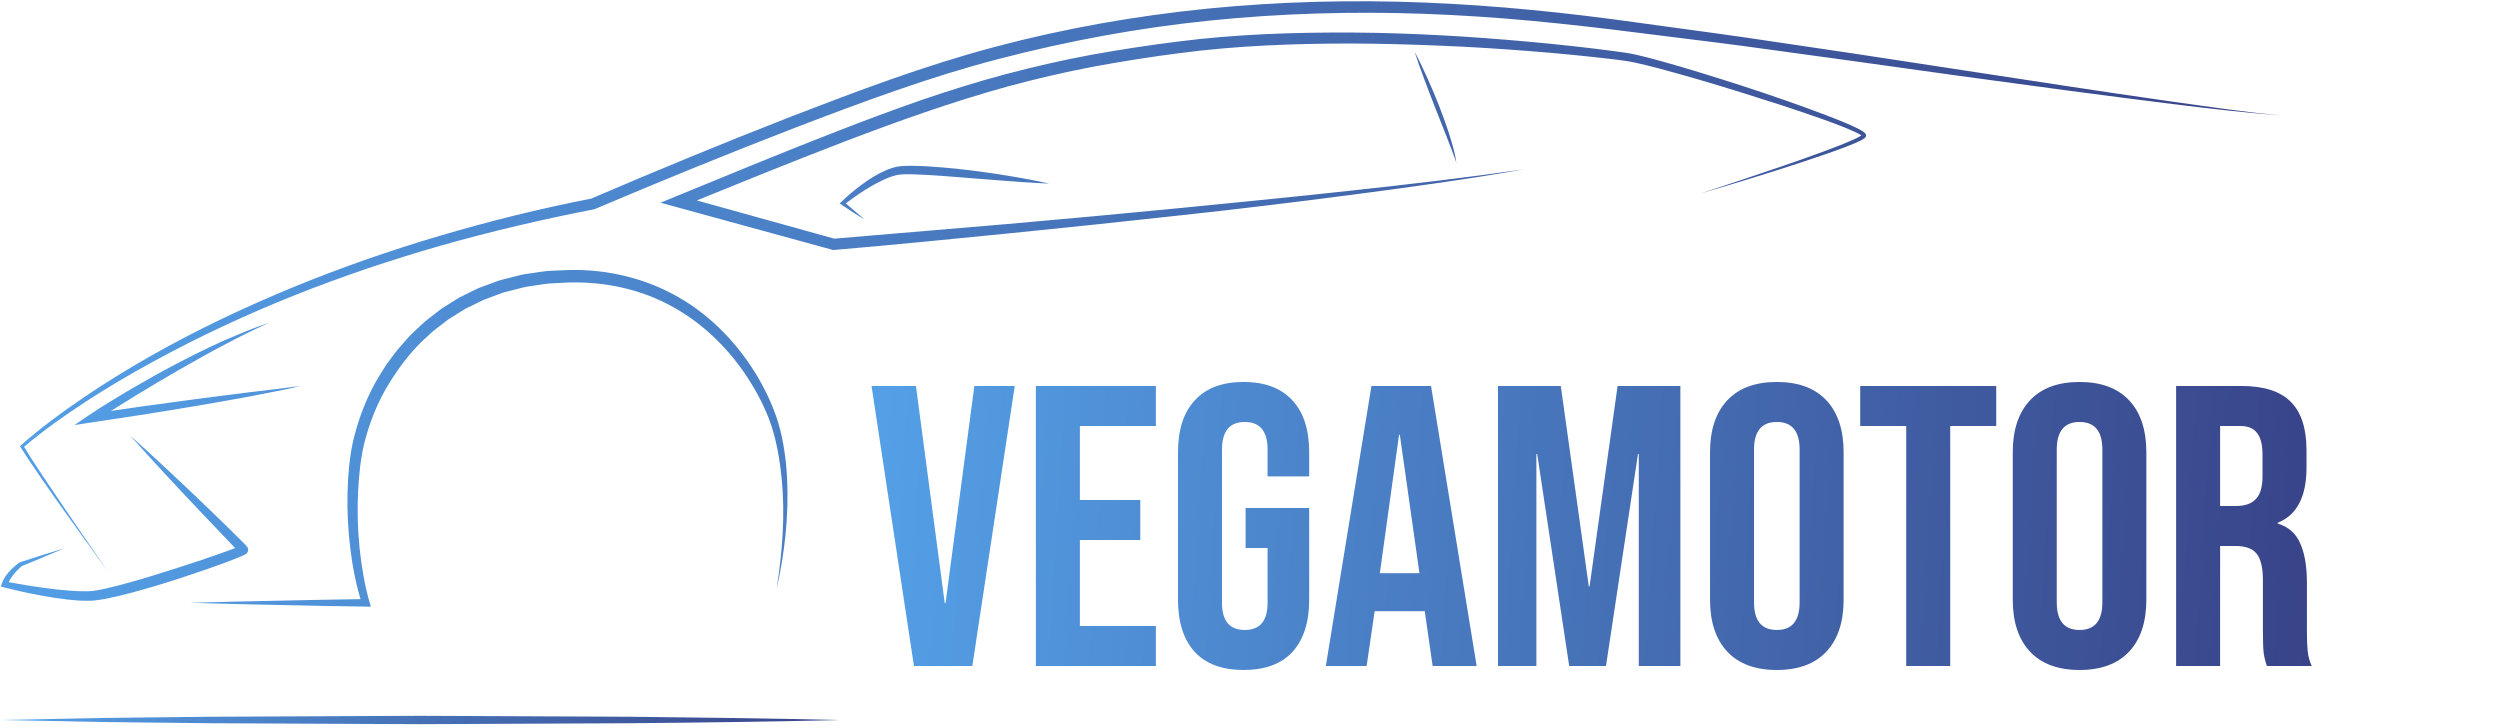 <svg width="800" height="233" viewBox="0 0 800 233" fill="none" xmlns="http://www.w3.org/2000/svg">
<g clip-path="url(#clip0_62_2)">
<path d="M487.811 54.17C469.566 57.377 451.189 59.887 432.811 62.302C414.434 64.698 396.038 66.944 377.604 68.925C359.189 70.962 340.755 72.887 322.302 74.736C303.868 76.566 285.415 78.415 266.943 79.981L266.623 80L266.321 79.925L216.679 66.321L211.377 64.868L216.472 62.774C233.755 55.679 251 48.547 268.453 41.774C277.17 38.396 285.943 35.113 294.792 32.038C303.66 29.019 312.604 26.189 321.679 23.774C330.755 21.359 339.906 19.283 349.132 17.547C358.359 15.887 367.641 14.453 376.924 13.302C395.566 10.906 414.358 10.321 433.075 10.415C451.811 10.547 470.509 11.661 489.132 13.34C498.453 14.189 507.755 15.189 517.038 16.434L520.528 16.925C521.736 17.113 522.906 17.359 524.057 17.623C526.358 18.151 528.623 18.755 530.887 19.377C535.415 20.623 539.887 21.944 544.358 23.321C553.302 26.076 562.189 28.925 571.019 32.019C575.434 33.566 579.83 35.132 584.208 36.811C586.396 37.642 588.566 38.51 590.736 39.415C591.811 39.868 592.887 40.34 593.962 40.868C594.491 41.132 595.019 41.396 595.566 41.698C595.83 41.849 596.094 42.019 596.358 42.208C596.491 42.302 596.623 42.415 596.774 42.566C596.849 42.66 596.925 42.736 597 42.849C597.057 42.944 597.094 43.038 597.113 43.132C597.151 43.208 597.17 43.321 597.132 43.51C597.038 43.925 596.943 43.906 596.868 44L596.642 44.227C596.472 44.377 596.358 44.415 596.208 44.528C595.924 44.717 595.66 44.849 595.396 44.981C594.849 45.264 594.321 45.491 593.774 45.736C592.679 46.208 591.604 46.642 590.509 47.057C588.321 47.887 586.113 48.679 583.906 49.434C579.491 50.962 575.057 52.415 570.604 53.849C561.717 56.698 552.774 59.396 543.811 62.038C552.698 59.151 561.547 56.17 570.377 53.151C574.792 51.642 579.189 50.094 583.566 48.472C585.755 47.66 587.924 46.83 590.075 45.962C591.151 45.528 592.226 45.075 593.264 44.604C593.774 44.359 594.321 44.113 594.792 43.849C595.038 43.717 595.283 43.585 595.491 43.434C595.585 43.359 595.736 43.283 595.774 43.227C595.792 43.208 595.83 43.17 595.849 43.151C595.887 43.151 595.925 43.019 595.83 43.283C595.83 43.396 595.849 43.453 595.83 43.453C595.83 43.491 595.849 43.51 595.868 43.528C595.849 43.528 595.83 43.491 595.811 43.472C595.736 43.415 595.66 43.34 595.547 43.264C595.34 43.113 595.113 42.981 594.868 42.849C594.377 42.585 593.868 42.34 593.34 42.094C592.302 41.623 591.226 41.17 590.151 40.736C588 39.868 585.811 39.075 583.623 38.283C579.245 36.717 574.811 35.227 570.396 33.774C561.528 30.906 552.623 28.113 543.679 25.491C539.208 24.189 534.717 22.925 530.226 21.736C527.981 21.151 525.717 20.585 523.472 20.094C522.34 19.849 521.226 19.623 520.132 19.472L516.679 19.019C507.434 17.906 498.151 17.019 488.868 16.302C479.585 15.585 470.283 14.981 460.962 14.623C451.66 14.226 442.34 13.981 433.038 13.925C414.434 13.925 395.811 14.566 377.396 17.019C368.17 18.189 358.981 19.66 349.849 21.34C340.717 23.076 331.679 25.189 322.717 27.604C304.811 32.528 287.283 38.792 269.868 45.453C252.453 52.113 235.189 59.189 217.887 66.208L217.679 62.66L267.264 76.453L266.642 76.396L322.019 71.717C340.472 70.094 358.925 68.415 377.358 66.604C395.792 64.774 414.226 63 432.641 60.962C451.075 58.962 469.472 56.83 487.811 54.17ZM695.151 32.528C683.774 30.925 672.396 29.208 661.019 27.491L592.811 17.076L558.679 12.019C547.283 10.359 535.868 8.906 524.491 7.302C501.698 4.076 478.717 1.717 455.66 0.811C432.604 -0.094 409.472 0.472 386.472 2.755C363.491 5.057 340.66 9.076 318.321 15.019C295.943 20.944 274.321 29.132 252.868 37.415C231.415 45.792 210.132 54.566 188.981 63.642L189.34 63.528C172.906 66.736 156.623 70.755 140.566 75.51C132.528 77.849 124.585 80.491 116.66 83.208C108.774 86.038 100.925 88.944 93.189 92.17C77.717 98.566 62.566 105.755 48 114.038C40.736 118.189 33.585 122.566 26.66 127.264C19.755 131.981 12.981 136.906 6.698 142.51L6.396 142.793L6.623 143.151C8.792 146.604 11.075 149.943 13.377 153.283C15.679 156.604 18 159.925 20.358 163.227C25.076 169.811 29.811 176.377 34.604 182.925C29.981 176.283 25.377 169.604 20.83 162.906L14.038 152.83C11.793 149.453 9.566 146.076 7.491 142.623L7.396 143.245C13.679 137.849 20.547 133.057 27.509 128.491C34.491 123.943 41.679 119.717 48.981 115.736C63.604 107.755 78.717 100.698 94.189 94.528C101.906 91.415 109.755 88.604 117.623 85.887C125.528 83.264 133.453 80.736 141.472 78.491C157.491 73.944 173.717 70.17 190.057 66.981L190.245 66.944L190.434 66.868C211.566 57.887 232.868 49.208 254.302 40.925C275.755 32.717 297.283 24.66 319.434 18.906C341.585 13.132 364.151 8.943 386.943 6.604C409.736 4.264 432.679 3.604 455.604 4.415C467.057 4.83 478.509 5.585 489.925 6.642C501.34 7.717 512.755 9.019 524.151 10.472C535.566 11.944 546.981 13.264 558.377 14.793L592.547 19.472L626.717 24.245L660.906 28.868C672.302 30.377 683.717 31.868 695.132 33.283C706.547 34.698 717.981 36 729.453 36.925C717.924 35.792 706.528 34.132 695.151 32.528ZM63.774 163.34L75 175.132L76.302 176.509C76.321 176.528 76.34 176.547 76.377 176.566L76.415 176.585L76.434 176.604H76.453C76.51 176.623 76.434 176.717 76.302 176.057C76.189 175.547 76.679 174.887 76.698 174.906L76.774 174.83C76.811 174.793 76.906 174.736 76.906 174.717H76.887L76.736 174.793C76.491 174.906 76.17 175.038 75.887 175.151C74.66 175.642 73.396 176.094 72.132 176.547L64.472 179.208C59.34 180.943 54.17 182.547 49 184.17C43.83 185.755 38.623 187.245 33.415 188.434C32.113 188.717 30.811 188.962 29.566 189.113C28.962 189.189 28.34 189.189 27.679 189.208C27.038 189.226 26.377 189.208 25.717 189.189C23.076 189.113 20.396 188.868 17.717 188.585C12.377 187.962 7.019 187.076 1.717 186.094L2.434 187.302C2.736 186.151 3.415 185.038 4.226 183.981C5.038 182.943 6 181.962 7 181.113L6.83 181.208C11.453 179.34 16.057 177.396 20.642 175.434C15.868 176.887 11.113 178.377 6.359 179.925L6.283 179.943L6.189 180.019C5 180.887 3.943 181.83 2.943 182.906C1.981 184 1.094 185.227 0.585 186.755L0.264 187.698L1.283 187.962C6.585 189.321 11.925 190.453 17.358 191.283C20.076 191.698 22.811 192.038 25.604 192.189C26.302 192.226 27 192.264 27.717 192.245C28.396 192.245 29.151 192.264 29.887 192.189C31.34 192.057 32.717 191.811 34.075 191.566C39.509 190.491 44.755 188.962 50 187.415C55.245 185.868 60.396 184.132 65.566 182.359C68.132 181.453 70.717 180.566 73.264 179.585C74.547 179.094 75.811 178.604 77.113 178.057C77.434 177.906 77.755 177.774 78.113 177.604L78.415 177.453L78.623 177.321C78.66 177.302 78.793 177.208 78.868 177.132L78.981 177.019C79.019 177.038 79.509 176.34 79.415 175.811C79.302 175.132 79.208 175.189 79.245 175.208L79.208 175.17L79.151 175.094L79.019 174.925L78.755 174.604C78.547 174.359 78.434 174.264 78.321 174.132L77.962 173.774L77.245 173.038C73.396 169.17 69.472 165.415 65.566 161.642C57.717 154.132 49.792 146.66 41.679 139.396C48.849 147.51 56.302 155.434 63.774 163.34ZM74.755 193.283L88.849 193.585C98.245 193.793 107.642 194 117.038 194.113L118.66 194.132L118.189 192.491C116.623 186.943 115.66 181.076 115.057 175.264C114.472 169.434 114.302 163.566 114.566 157.717L114.849 153.34L115.283 148.981C115.679 146.113 116.132 143.283 116.925 140.491C118.434 134.925 120.585 129.509 123.434 124.491C126.358 119.509 129.679 114.774 133.679 110.604C134.642 109.528 135.755 108.623 136.792 107.623L138.377 106.151C138.906 105.679 139.509 105.264 140.075 104.811L143.491 102.189L147.151 99.906C147.774 99.528 148.359 99.132 148.981 98.774L150.925 97.83L154.792 95.944L158.83 94.434L160.849 93.679C161.528 93.472 162.245 93.302 162.943 93.132L167.132 92.057C168.528 91.679 169.981 91.585 171.396 91.321C172.83 91.113 174.245 90.849 175.679 90.717L180.019 90.491C191.566 89.83 203.283 91.981 213.547 97.264C223.83 102.51 232.528 110.717 238.962 120.434C242.151 125.302 244.906 130.509 246.774 136C248.566 141.509 249.566 147.359 250.151 153.208C251.283 164.943 250.358 176.849 248.491 188.566C251.113 176.981 252.453 165.038 251.868 153.076C251.547 147.094 250.755 141.132 249.038 135.283C247.245 129.472 244.604 124 241.396 118.868C234.962 108.66 226.075 99.755 215.226 94.057C204.434 88.321 191.981 85.811 179.868 86.491L175.321 86.698C173.811 86.83 172.302 87.113 170.792 87.321C169.283 87.585 167.755 87.679 166.283 88.076L161.849 89.208C161.113 89.396 160.359 89.566 159.642 89.793L157.491 90.585L153.189 92.17C151.792 92.811 150.434 93.51 149.057 94.189L147 95.208C146.34 95.585 145.698 96.019 145.038 96.415L141.151 98.868L137.528 101.679C136.925 102.151 136.302 102.604 135.736 103.113L134.057 104.679C132.962 105.755 131.774 106.736 130.774 107.868L127.736 111.302C126.698 112.434 125.887 113.717 124.943 114.925L123.585 116.755C123.151 117.396 122.774 118.038 122.359 118.698C121.585 120 120.717 121.264 120.019 122.623C117.075 127.962 114.887 133.698 113.377 139.604C112.585 142.547 112.132 145.604 111.774 148.604C111.642 150.113 111.491 151.604 111.396 153.113L111.208 157.623C111.057 163.642 111.377 169.66 112.113 175.623C112.849 181.604 114 187.472 115.849 193.302L117.019 191.698C107.623 191.83 98.226 192.019 88.83 192.226L74.736 192.528L60.642 192.906L74.755 193.283ZM71.038 109.264C66.132 111.472 61.34 113.868 56.585 116.359C51.811 118.83 47.151 121.472 42.509 124.17C40.189 125.509 37.887 126.906 35.604 128.302C33.302 129.736 31.076 131.076 28.736 132.679L23.83 136.019L29.755 135.113L46.377 132.585C51.906 131.679 57.453 130.83 62.962 129.868C68.491 128.943 74 127.943 79.509 126.943L87.774 125.321C90.528 124.774 93.283 124.245 96 123.528C90.453 124.283 84.887 124.925 79.321 125.585L62.642 127.717L45.981 129.981L29.358 132.396L30.377 134.849C34.642 131.943 39.321 129.132 43.83 126.34C48.377 123.547 52.981 120.849 57.623 118.17C62.264 115.528 66.906 112.887 71.641 110.415C76.34 107.887 81.151 105.547 86.019 103.302C80.906 105.019 75.962 107.113 71.038 109.264ZM270.038 64.566L270.076 65.51C274.604 62.075 279.453 58.792 284.585 56.736C285.868 56.302 287.151 55.868 288.453 55.83C289.076 55.736 289.811 55.774 290.509 55.755C291.208 55.736 291.906 55.755 292.623 55.792C295.453 55.868 298.34 56.094 301.208 56.264L318.453 57.623C324.208 58.075 329.981 58.51 335.774 58.755C330.113 57.491 324.396 56.51 318.679 55.623C315.811 55.189 312.943 54.792 310.075 54.453C307.208 54.094 304.321 53.792 301.415 53.566C298.509 53.321 295.623 53.113 292.679 53.076C291.943 53.057 291.208 53.038 290.453 53.076C289.698 53.113 288.981 53.075 288.17 53.189C286.566 53.302 285.075 53.868 283.66 54.415C280.868 55.604 278.358 57.189 275.981 58.925C273.604 60.66 271.377 62.528 269.264 64.566L268.698 65.113L269.302 65.51C271.717 67.132 274.151 68.736 276.642 70.264C274.472 68.34 272.264 66.434 270.038 64.566ZM455.849 25.547C456.943 28.528 458.094 31.472 459.245 34.434L462.736 43.264C463.321 44.736 463.906 46.208 464.453 47.698C465.038 49.17 465.547 50.66 466.057 52.17C465.623 49 464.679 45.944 463.736 42.906C462.774 39.868 461.66 36.887 460.528 33.925C459.358 30.981 458.151 28.038 456.83 25.132C455.528 22.227 454.17 19.359 452.66 16.547C453.642 19.604 454.736 22.585 455.849 25.547Z" fill="url(#paint0_linear_62_2)"/>
<path d="M268.698 230.415C246.321 230.962 223.944 231.226 201.585 231.434L134.472 231.736L67.359 231.434L33.793 231.057L0.227 230.396L33.793 229.736L67.359 229.359L134.472 229.057L201.585 229.359C223.962 229.604 246.321 229.868 268.698 230.415Z" fill="url(#paint1_linear_62_2)"/>
<path d="M278.894 123.513H293.102L302.318 193.017H302.574L311.79 123.513H324.718L311.15 213.113H292.462L278.894 123.513ZM331.481 123.513H369.881V136.313H345.561V159.993H364.889V172.793H345.561V200.313H369.881V213.113H331.481V123.513ZM397.949 214.393C391.123 214.393 385.917 212.473 382.333 208.633C378.749 204.708 376.957 199.119 376.957 191.865V144.761C376.957 137.508 378.749 131.961 382.333 128.121C385.917 124.196 391.123 122.233 397.949 122.233C404.776 122.233 409.981 124.196 413.565 128.121C417.149 131.961 418.941 137.508 418.941 144.761V152.441H405.629V143.865C405.629 137.977 403.197 135.033 398.333 135.033C393.469 135.033 391.037 137.977 391.037 143.865V192.889C391.037 198.692 393.469 201.593 398.333 201.593C403.197 201.593 405.629 198.692 405.629 192.889V175.353H398.589V162.553H418.941V191.865C418.941 199.119 417.149 204.708 413.565 208.633C409.981 212.473 404.776 214.393 397.949 214.393ZM438.861 123.513H457.933L472.525 213.113H458.445L455.885 195.321V195.577H439.885L437.325 213.113H424.269L438.861 123.513ZM454.221 183.417L447.949 139.129H447.693L441.549 183.417H454.221ZM479.356 123.513H499.452L508.412 187.641H508.668L517.628 123.513H537.724V213.113H524.412V145.273H524.156L513.916 213.113H502.14L491.9 145.273H491.644V213.113H479.356V123.513ZM568.583 214.393C561.671 214.393 556.381 212.431 552.711 208.505C549.042 204.58 547.207 199.033 547.207 191.865V144.761C547.207 137.593 549.042 132.047 552.711 128.121C556.381 124.196 561.671 122.233 568.583 122.233C575.495 122.233 580.786 124.196 584.455 128.121C588.125 132.047 589.959 137.593 589.959 144.761V191.865C589.959 199.033 588.125 204.58 584.455 208.505C580.786 212.431 575.495 214.393 568.583 214.393ZM568.583 201.593C573.447 201.593 575.879 198.649 575.879 192.761V143.865C575.879 137.977 573.447 135.033 568.583 135.033C563.719 135.033 561.287 137.977 561.287 143.865V192.761C561.287 198.649 563.719 201.593 568.583 201.593ZM609.989 136.313H595.269V123.513H638.789V136.313H624.069V213.113H609.989V136.313ZM665.458 214.393C658.546 214.393 653.256 212.431 649.586 208.505C645.917 204.58 644.082 199.033 644.082 191.865V144.761C644.082 137.593 645.917 132.047 649.586 128.121C653.256 124.196 658.546 122.233 665.458 122.233C672.37 122.233 677.661 124.196 681.33 128.121C685 132.047 686.834 137.593 686.834 144.761V191.865C686.834 199.033 685 204.58 681.33 208.505C677.661 212.431 672.37 214.393 665.458 214.393ZM665.458 201.593C670.322 201.593 672.754 198.649 672.754 192.761V143.865C672.754 137.977 670.322 135.033 665.458 135.033C660.594 135.033 658.162 137.977 658.162 143.865V192.761C658.162 198.649 660.594 201.593 665.458 201.593ZM696.356 123.513H717.22C724.474 123.513 729.764 125.22 733.092 128.633C736.42 131.961 738.084 137.124 738.084 144.121V149.625C738.084 158.927 735.012 164.815 728.868 167.289V167.545C732.282 168.569 734.671 170.66 736.036 173.817C737.487 176.975 738.212 181.199 738.212 186.489V202.233C738.212 204.793 738.298 206.884 738.468 208.505C738.639 210.041 739.066 211.577 739.748 213.113H725.412C724.9 211.663 724.559 210.297 724.388 209.017C724.218 207.737 724.132 205.433 724.132 202.105V185.721C724.132 181.625 723.45 178.767 722.084 177.145C720.804 175.524 718.543 174.713 715.3 174.713H710.436V213.113H696.356V123.513ZM715.556 161.913C718.372 161.913 720.463 161.188 721.828 159.737C723.279 158.287 724.004 155.855 724.004 152.441V145.529C724.004 142.287 723.407 139.94 722.212 138.489C721.103 137.039 719.311 136.313 716.836 136.313H710.436V161.913H715.556Z" fill="url(#paint2_linear_62_2)"/>
</g>
<defs>
<linearGradient id="paint0_linear_62_2" x1="0.264" y1="47.163" x2="735.273" y2="105.134" gradientUnits="userSpaceOnUse">
<stop stop-color="#54A0E7"/>
<stop offset="1" stop-color="#384287"/>
</linearGradient>
<linearGradient id="paint1_linear_62_2" x1="0.227" y1="229.703" x2="50.57" y2="335.411" gradientUnits="userSpaceOnUse">
<stop stop-color="#54A0E7"/>
<stop offset="1" stop-color="#384287"/>
</linearGradient>
<linearGradient id="paint2_linear_62_2" x1="277.358" y1="135.286" x2="748.107" y2="165.135" gradientUnits="userSpaceOnUse">
<stop stop-color="#54A0E7"/>
<stop offset="1" stop-color="#384287"/>
</linearGradient>
<clipPath id="clip0_62_2">
<rect width="800" height="232.075" fill="white"/>
</clipPath>
</defs>
</svg>
